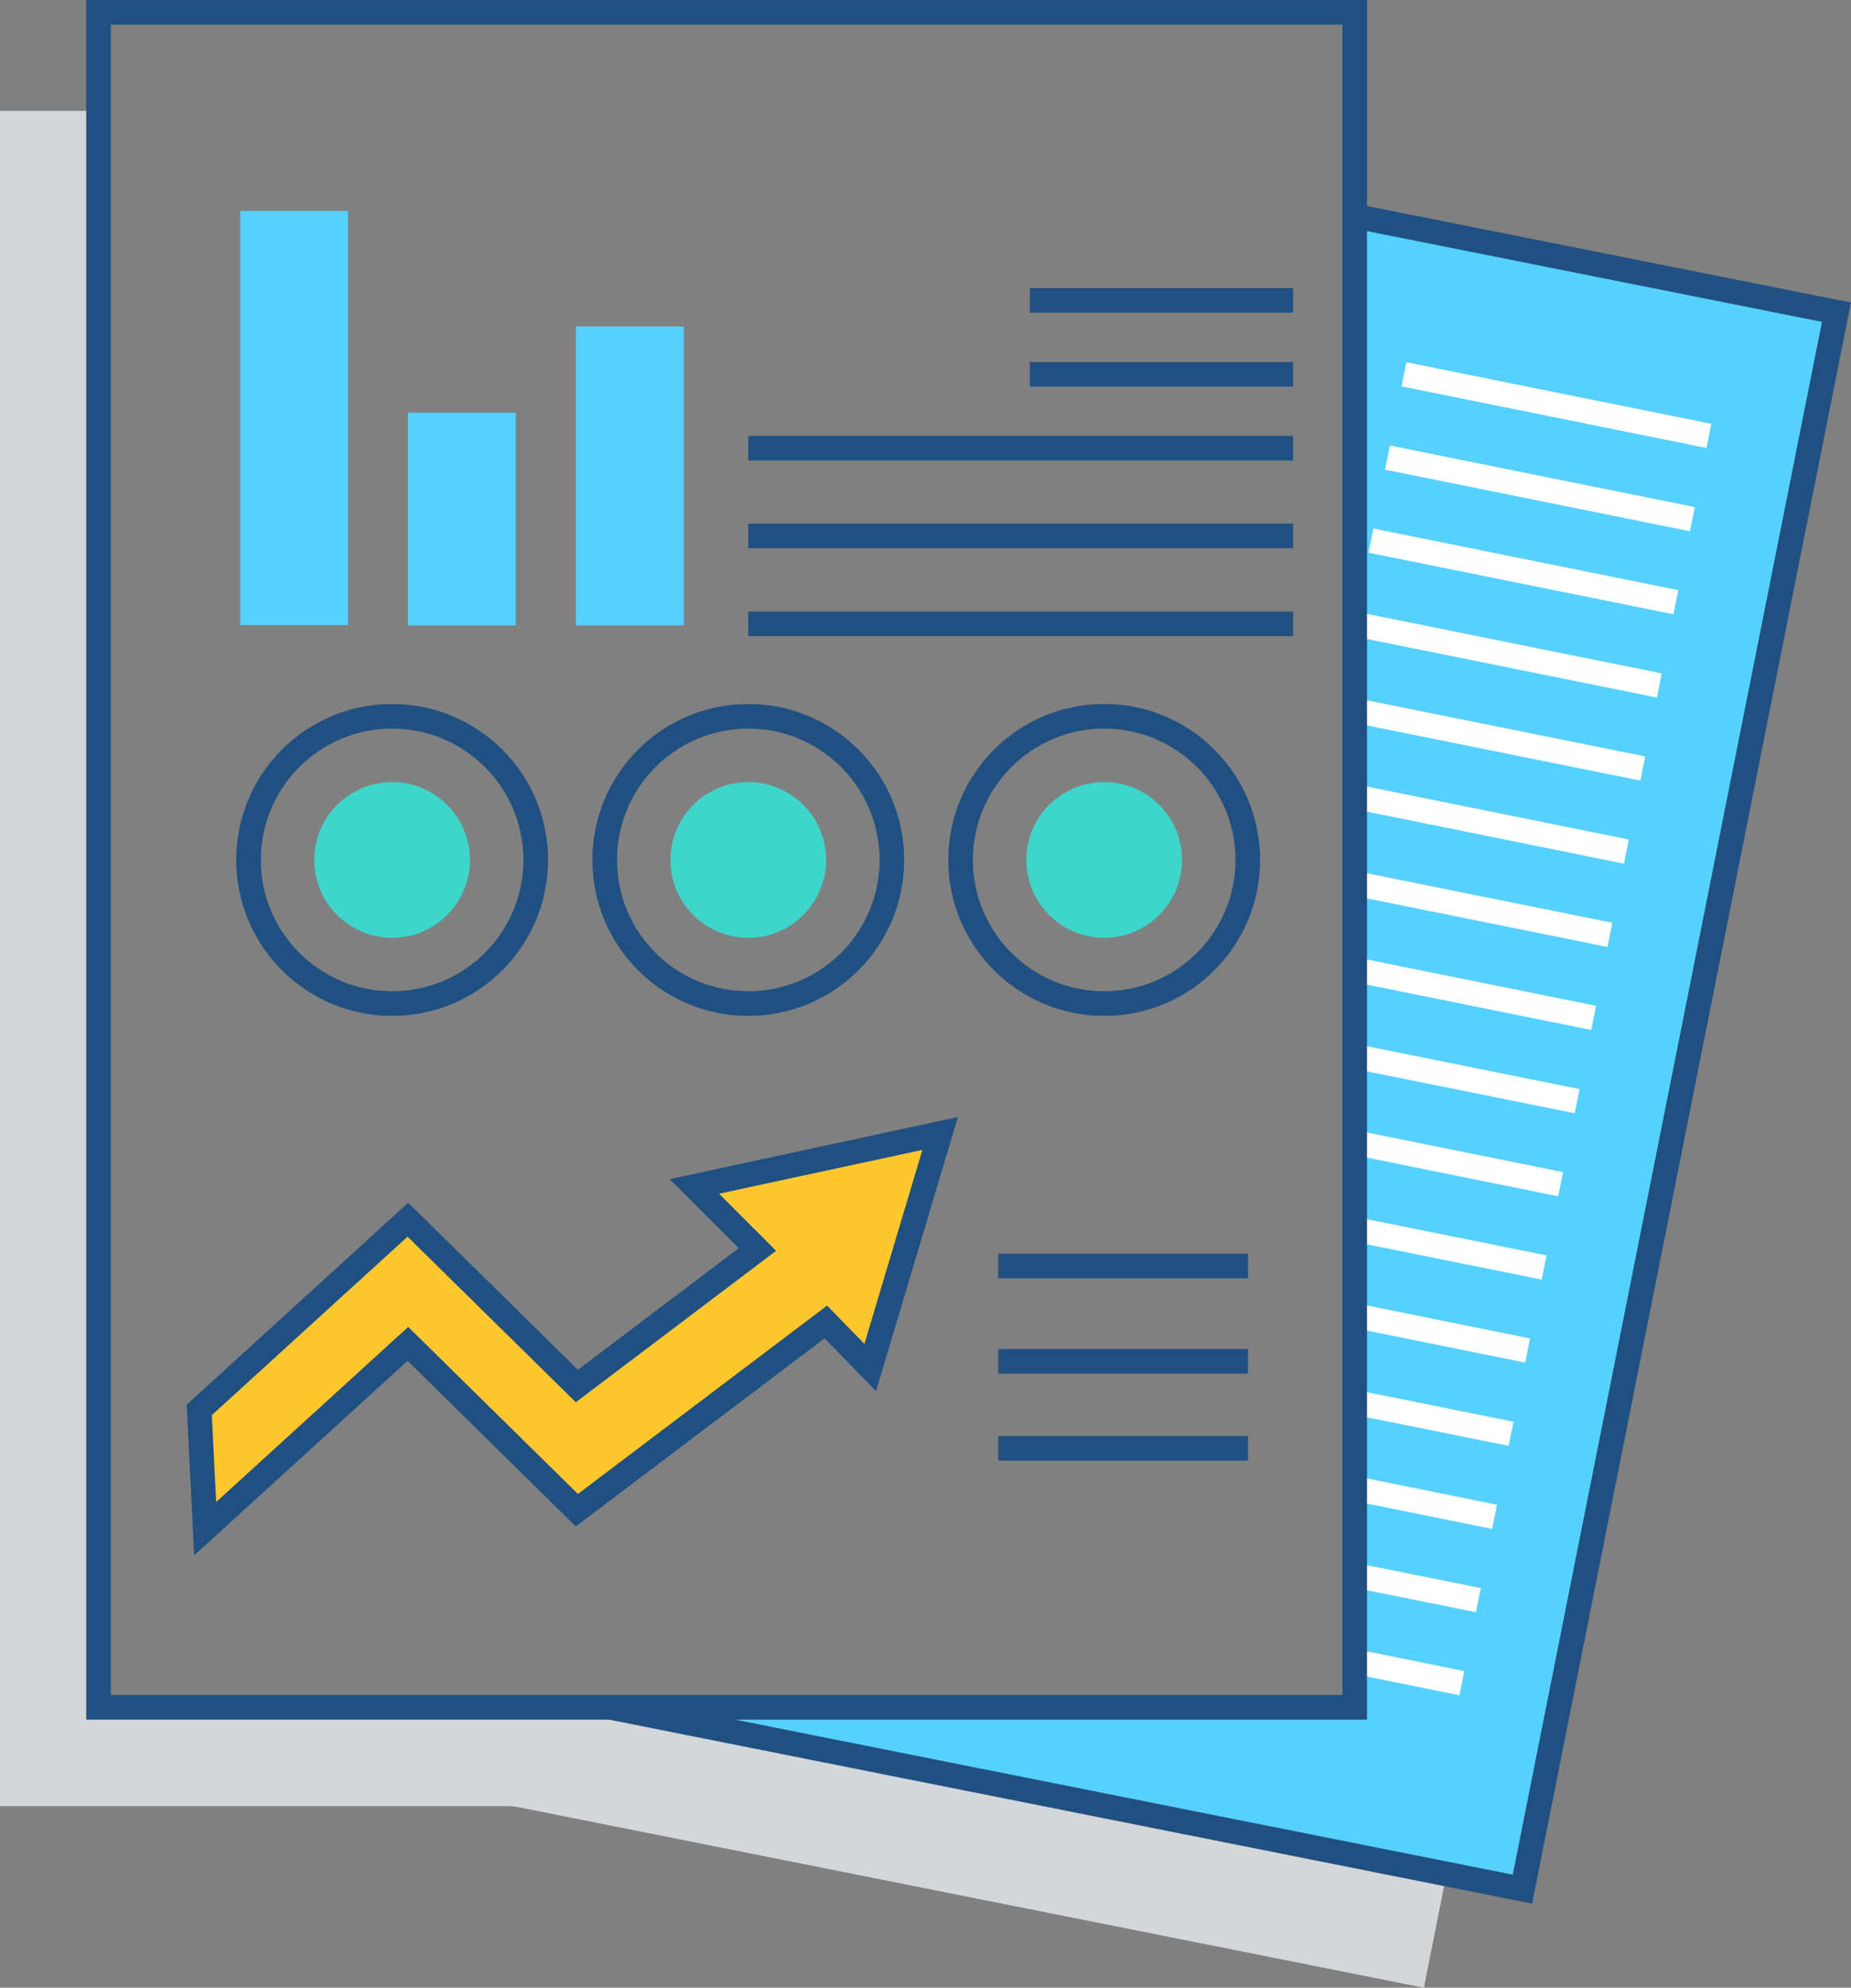 <svg xmlns="http://www.w3.org/2000/svg" viewBox="0 0 75.15 80.67"><rect x="0" y="0" width="75.15" height="80.67" fill="#808080" stroke="none"/><defs><style>.cls-1{fill:#56d0fc;}.cls-2{fill:#d3d7da;}.cls-3,.cls-6{fill:none;stroke-miterlimit:10;}.cls-3{stroke:#205081;}.cls-4{fill:#3ed6ca;}.cls-5{fill:#fec72e;}.cls-6{stroke:#fff;}</style></defs><title>08.resources</title><g id="Layer_2" data-name="Layer 2"><g id="Layer_1-2" data-name="Layer 1"><path class="cls-1" d="M55.25,8.82V69.38a.24.24,0,0,1-.24.24.22.22,0,0,1-.21-.12h-29l36,7.17,12.75-64Z"/><polygon class="cls-2" points="58.73 76.04 57.81 80.67 20.83 73.3 20.78 73.29 22.76 69.32 25.02 69.32 44.99 73.3 58.73 76.04"/><polygon class="cls-2" points="44.99 73.3 0 73.3 0 4.5 4.19 4.5 4.19 69.32 25.02 69.32 44.99 73.3"/><polyline class="cls-3" points="55 8.77 74.56 12.67 61.81 76.67 24.78 69.29"/><rect class="cls-1" x="9.75" y="8.56" width="4.38" height="16.81"/><rect class="cls-1" x="16.56" y="16.75" width="4.38" height="8.63"/><rect class="cls-1" x="23.38" y="13.25" width="4.38" height="12.13"/><line class="cls-3" x1="30.38" y1="18.19" x2="52.5" y2="18.19"/><line class="cls-3" x1="41.81" y1="15.19" x2="52.5" y2="15.19"/><line class="cls-3" x1="41.81" y1="12.19" x2="52.5" y2="12.19"/><line class="cls-3" x1="30.38" y1="21.75" x2="52.5" y2="21.75"/><line class="cls-3" x1="30.38" y1="25.32" x2="52.5" y2="25.32"/><circle class="cls-4" cx="15.92" cy="34.9" r="3.16"/><circle class="cls-3" cx="15.92" cy="34.9" r="5.83"/><circle class="cls-4" cx="30.38" cy="34.9" r="3.16"/><circle class="cls-3" cx="30.38" cy="34.9" r="5.83"/><circle class="cls-4" cx="44.83" cy="34.9" r="3.16"/><circle class="cls-3" cx="44.83" cy="34.9" r="5.83"/><polygon class="cls-5" points="33.53 53.65 23.42 61.29 16.56 54.54 8.33 62.04 8.09 57.22 16.56 49.5 23.42 56.25 30.75 50.71 28.19 48.15 38.17 46 35.33 55.5 33.53 53.65"/><polygon class="cls-3" points="33.53 53.65 23.42 61.29 16.56 54.54 8.33 62.04 8.09 57.22 16.56 49.5 23.42 56.25 30.75 50.71 28.19 48.15 38.17 46 35.33 55.5 33.53 53.65"/><line class="cls-3" x1="40.53" y1="51.38" x2="50.67" y2="51.38"/><line class="cls-3" x1="40.53" y1="55.25" x2="50.67" y2="55.25"/><line class="cls-3" x1="40.53" y1="58.78" x2="50.67" y2="58.78"/><line class="cls-6" x1="57" y1="15.19" x2="69.38" y2="17.69"/><line class="cls-6" x1="56.33" y1="18.57" x2="68.71" y2="21.07"/><line class="cls-6" x1="55.66" y1="21.94" x2="68.04" y2="24.44"/><line class="cls-6" x1="54.99" y1="25.32" x2="67.37" y2="27.82"/><line class="cls-6" x1="66.7" y1="31.19" x2="55" y2="28.83"/><line class="cls-6" x1="66.03" y1="34.56" x2="55" y2="32.33"/><line class="cls-6" x1="65.36" y1="37.94" x2="55" y2="35.85"/><line class="cls-6" x1="64.7" y1="41.31" x2="55" y2="39.35"/><line class="cls-6" x1="64.03" y1="44.69" x2="55" y2="42.87"/><line class="cls-6" x1="63.36" y1="48.06" x2="55" y2="46.37"/><line class="cls-6" x1="62.69" y1="51.44" x2="55" y2="49.89"/><line class="cls-6" x1="62.02" y1="54.81" x2="55" y2="53.39"/><line class="cls-6" x1="61.35" y1="58.19" x2="55" y2="56.91"/><line class="cls-6" x1="60.68" y1="61.56" x2="55" y2="60.41"/><line class="cls-6" x1="60.02" y1="64.94" x2="55" y2="63.93"/><line class="cls-6" x1="59.35" y1="68.31" x2="55" y2="67.43"/><rect class="cls-3" x="4" y="0.5" width="51" height="68.79"/></g></g></svg>